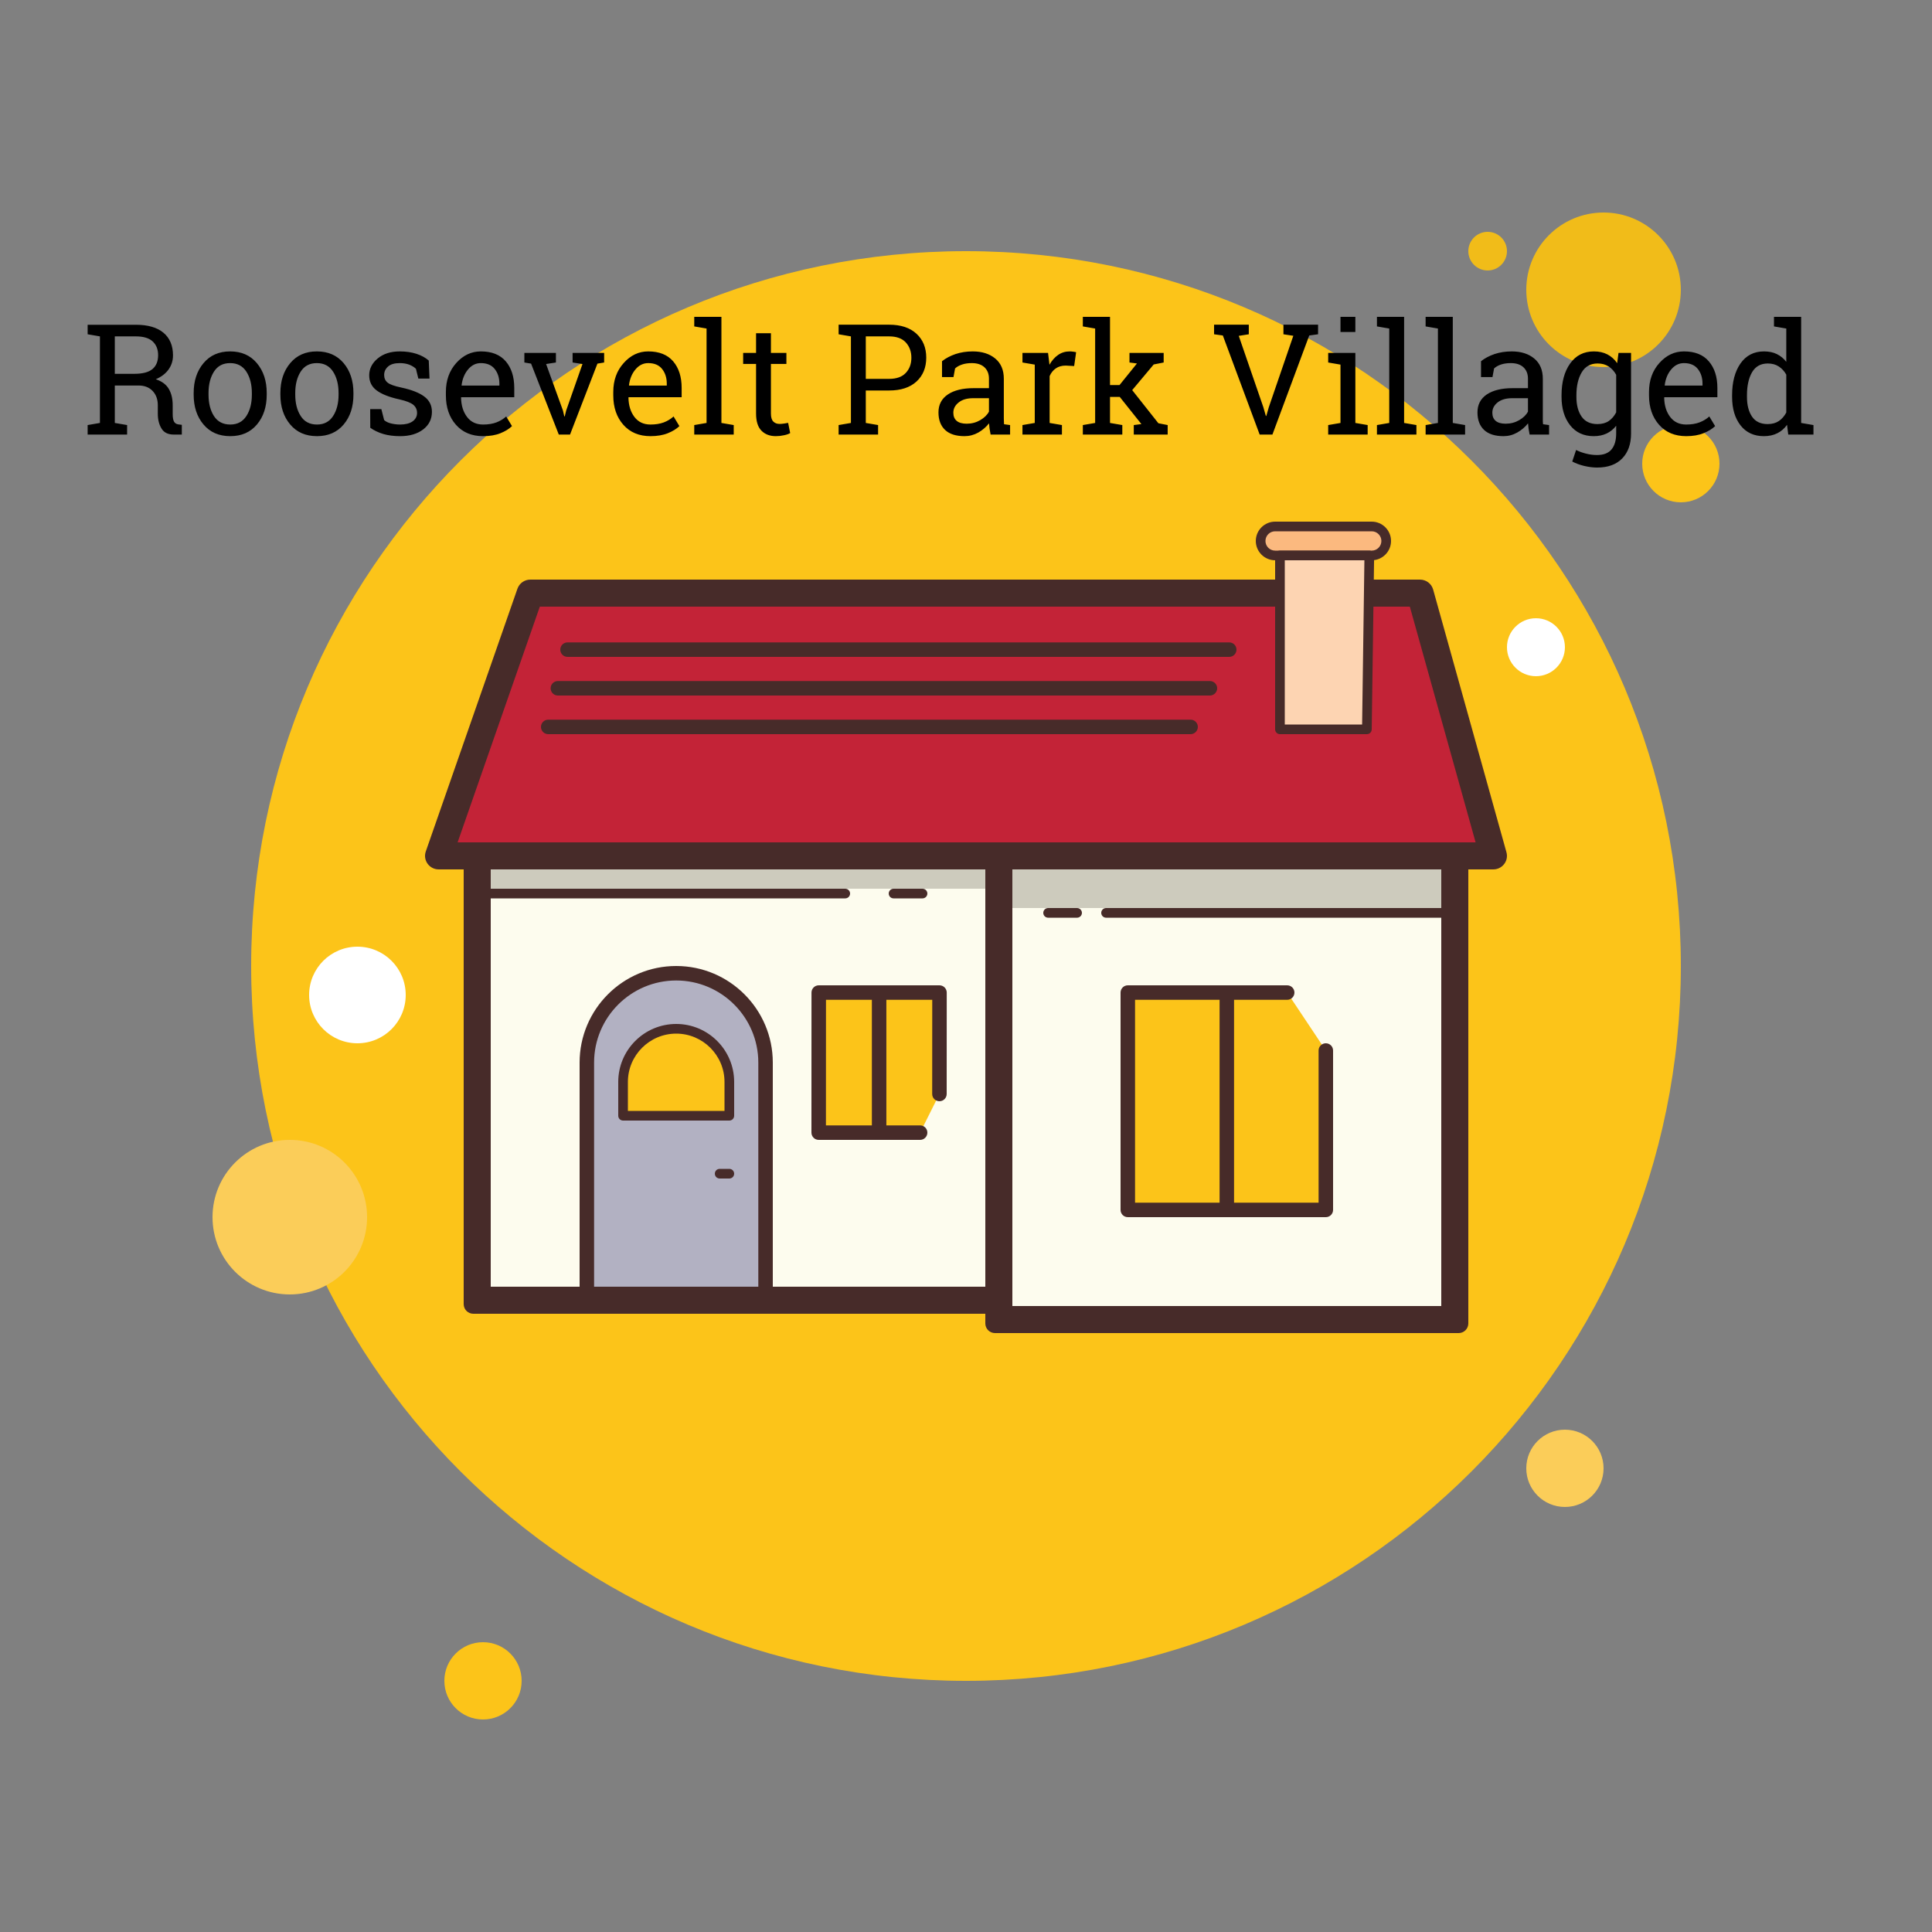<svg xmlns="http://www.w3.org/2000/svg" xmlns:xlink="http://www.w3.org/1999/xlink" viewBox="0,0,256,256" width="100px" height="100px" fill-rule="nonzero"><rect x="0" y="0" width="256" height="256" fill="#808080" stroke="none"/><g fill-opacity="0" fill="#dddddd" fill-rule="nonzero" stroke="none" stroke-width="1" stroke-linecap="butt" stroke-linejoin="miter" stroke-miterlimit="10" stroke-dasharray="" stroke-dashoffset="0" font-family="none" font-weight="none" font-size="none" text-anchor="none" style="mix-blend-mode: normal"><path d="M0,256v-256h256v256z" id="bgRectangle"></path></g><g fill="none" fill-rule="nonzero" stroke="none" stroke-width="1" stroke-linecap="butt" stroke-linejoin="miter" stroke-miterlimit="10" stroke-dasharray="" stroke-dashoffset="0" font-family="none" font-weight="none" font-size="none" text-anchor="none" style="mix-blend-mode: normal"><g transform="scale(2.56,2.56)"><path d="M77,12c-0.552,0 -1,0.448 -1,1c0,0.552 0.448,1 1,1c0.552,0 1,-0.448 1,-1c0,-0.552 -0.448,-1 -1,-1z" fill="#f1bc19"></path><path d="M50,13c-20.435,0 -37,16.565 -37,37c0,20.435 16.565,37 37,37c20.435,0 37,-16.565 37,-37c0,-20.435 -16.565,-37 -37,-37z" fill="#fcc419"></path><path d="M83,11c-2.209,0 -4,1.791 -4,4c0,2.209 1.791,4 4,4c2.209,0 4,-1.791 4,-4c0,-2.209 -1.791,-4 -4,-4z" fill="#f1bc19"></path><path d="M87,22c-1.105,0 -2,0.895 -2,2c0,1.105 0.895,2 2,2c1.105,0 2,-0.895 2,-2c0,-1.105 -0.895,-2 -2,-2z" fill="#fcc419"></path><path d="M81,74c-1.105,0 -2,0.895 -2,2c0,1.105 0.895,2 2,2c1.105,0 2,-0.895 2,-2c0,-1.105 -0.895,-2 -2,-2zM15,59c-2.209,0 -4,1.791 -4,4c0,2.209 1.791,4 4,4c2.209,0 4,-1.791 4,-4c0,-2.209 -1.791,-4 -4,-4z" fill="#fbcd59"></path><path d="M25,85c-1.105,0 -2,0.895 -2,2c0,1.105 0.895,2 2,2c1.105,0 2,-0.895 2,-2c0,-1.105 -0.895,-2 -2,-2z" fill="#fcc419"></path><path d="M18.5,49c-1.381,0 -2.5,1.119 -2.5,2.5c0,1.381 1.119,2.5 2.5,2.5c1.381,0 2.5,-1.119 2.5,-2.5c0,-1.381 -1.119,-2.5 -2.5,-2.5zM79.5,32c-0.828,0 -1.5,0.672 -1.5,1.5c0,0.828 0.672,1.5 1.5,1.5c0.828,0 1.5,-0.672 1.5,-1.5c0,-0.828 -0.672,-1.5 -1.5,-1.5z" fill="#ffffff"></path><g><path d="M25,44.6v22.4h27v1h23v-23.4z" fill="#fdfcee"></path><path d="M30.375,67c0,0 0,-9.446 0,-12c0,-2.554 2.071,-4.625 4.625,-4.625c2.554,0 4.625,2.071 4.625,4.625c0,1.364 0,12 0,12z" fill="#b2b1c2"></path><path d="M25,44.6v1.4h27v1h23v-2.4z" fill="#cdcbbd"></path><path d="M73.353,30.9h-45.767l-4.604,13.2h54.053z" fill="#c32337"></path><path d="M25.4,44h-1.4v23.5c0,0.276 0.224,0.5 0.5,0.5h27.5v-1.4h-26.6z" fill="#472b29"></path><path d="M74.6,44v23.6h-22.2v-23.6h-1.4v24.5c0,0.276 0.224,0.5 0.5,0.5h24c0.276,0 0.5,-0.224 0.5,-0.5v-24.5z" fill="#472b29"></path><path d="M72.973,31.4l3.404,12.2h-52.691l4.255,-12.2l45.032,0M73.498,30h-46.047c-0.301,0 -0.569,0.189 -0.668,0.471l-4.744,13.6c-0.158,0.455 0.182,0.929 0.668,0.929h54.586c0.467,0 0.805,-0.441 0.681,-0.887l-3.795,-13.6c-0.085,-0.303 -0.363,-0.513 -0.681,-0.513z" fill="#472b29"></path><path d="M63.625,34h-34.25c-0.207,0 -0.375,-0.168 -0.375,-0.375c0,-0.207 0.168,-0.375 0.375,-0.375h34.25c0.207,0 0.375,0.168 0.375,0.375c0,0.207 -0.168,0.375 -0.375,0.375zM62.625,36h-33.75c-0.207,0 -0.375,-0.168 -0.375,-0.375c0,-0.207 0.168,-0.375 0.375,-0.375h33.75c0.207,0 0.375,0.168 0.375,0.375c0,0.207 -0.168,0.375 -0.375,0.375zM61.625,38h-33.25c-0.207,0 -0.375,-0.168 -0.375,-0.375c0,-0.207 0.168,-0.375 0.375,-0.375h33.25c0.207,0 0.375,0.168 0.375,0.375c0,0.207 -0.168,0.375 -0.375,0.375z" fill="#472b29"></path><path d="M71,27.25c-0.349,0 -4.649,0 -5,0c-0.414,0 -0.75,0.336 -0.75,0.75c0,0.414 0.336,0.75 0.75,0.75c0.351,0 4.651,0 5,0c0.414,0 0.75,-0.336 0.75,-0.75c0,-0.414 -0.336,-0.75 -0.75,-0.75z" fill="#fbb97f"></path><path d="M71,29h-5c-0.551,0 -1,-0.449 -1,-1c0,-0.551 0.449,-1 1,-1h5c0.551,0 1,0.449 1,1c0,0.551 -0.449,1 -1,1zM66,27.5c-0.276,0 -0.5,0.224 -0.5,0.5c0,0.276 0.224,0.5 0.5,0.5h5c0.276,0 0.5,-0.224 0.5,-0.5c0,-0.276 -0.224,-0.5 -0.5,-0.5z" fill="#472b29"></path><path d="M70.75,37.75h-4.5v-9h4.625z" fill="#fdd4b2"></path><path d="M70.75,38h-4.5c-0.138,0 -0.25,-0.112 -0.25,-0.25v-9c0,-0.138 0.112,-0.25 0.25,-0.25h4.625c0.067,0 0.131,0.027 0.178,0.074c0.047,0.048 0.073,0.112 0.072,0.179l-0.125,9c-0.002,0.137 -0.113,0.247 -0.25,0.247zM66.5,37.5h4.003l0.118,-8.5h-4.121zM74.875,47.5h-17.625c-0.138,0 -0.25,-0.112 -0.25,-0.25c0,-0.138 0.112,-0.25 0.25,-0.25h17.625c0.138,0 0.25,0.112 0.25,0.25c0,0.138 -0.112,0.25 -0.25,0.25zM55.75,47.5h-1.5c-0.138,0 -0.25,-0.112 -0.25,-0.25c0,-0.138 0.112,-0.25 0.25,-0.25h1.5c0.138,0 0.25,0.112 0.25,0.25c0,0.138 -0.112,0.25 -0.25,0.25zM43.75,46.5h-18.625c-0.138,0 -0.25,-0.112 -0.25,-0.25c0,-0.138 0.112,-0.25 0.25,-0.25h18.625c0.138,0 0.25,0.112 0.25,0.25c0,0.138 -0.112,0.25 -0.25,0.25zM47.75,46.5h-1.5c-0.138,0 -0.25,-0.112 -0.25,-0.25c0,-0.138 0.112,-0.25 0.25,-0.25h1.5c0.138,0 0.25,0.112 0.25,0.25c0,0.138 -0.112,0.25 -0.25,0.25z" fill="#472b29"></path><path d="M68.625,54.375v8.25h-10.25v-11.25h8.25z" fill="#fcc419"></path><path d="M68.625,63h-10.25c-0.207,0 -0.375,-0.168 -0.375,-0.375v-11.25c0,-0.207 0.168,-0.375 0.375,-0.375h8.25c0.207,0 0.375,0.168 0.375,0.375c0,0.207 -0.168,0.375 -0.375,0.375h-7.875v10.5h9.5v-7.875c0,-0.207 0.168,-0.375 0.375,-0.375c0.207,0 0.375,0.168 0.375,0.375v8.25c0,0.207 -0.168,0.375 -0.375,0.375z" fill="#472b29"></path><path d="M63.5,63c-0.207,0 -0.375,-0.168 -0.375,-0.375v-11.25c0,-0.207 0.168,-0.375 0.375,-0.375c0.207,0 0.375,0.168 0.375,0.375v11.25c0,0.207 -0.168,0.375 -0.375,0.375z" fill="#472b29"></path><path d="M48.625,56.625l0.003,-5.25h-6.25l-0.003,7.25h5.25z" fill="#fcc419"></path><path d="M47.625,59h-5.25c-0.1,0 -0.195,-0.04 -0.265,-0.11c-0.07,-0.07 -0.11,-0.166 -0.11,-0.265l0.003,-7.25c0,-0.207 0.168,-0.375 0.375,-0.375h6.25c0.1,0 0.195,0.04 0.265,0.11c0.07,0.07 0.11,0.166 0.11,0.265l-0.003,5.25c0,0.207 -0.168,0.375 -0.375,0.375v0c-0.208,0 -0.375,-0.168 -0.375,-0.375l0.003,-4.875h-5.5l-0.003,6.5h4.875c0.207,0 0.375,0.168 0.375,0.375c0,0.207 -0.168,0.375 -0.375,0.375z" fill="#472b29"></path><path d="M45.503,58.987c-0.207,0 -0.375,-0.168 -0.375,-0.375v-7.237c0,-0.207 0.168,-0.375 0.375,-0.375c0.207,0 0.375,0.168 0.375,0.375v7.237c0,0.207 -0.168,0.375 -0.375,0.375zM39.625,67.375c-0.207,0 -0.375,-0.168 -0.375,-0.375v-12c0,-2.343 -1.907,-4.25 -4.25,-4.25c-2.343,0 -4.25,1.907 -4.25,4.25v12c0,0.207 -0.168,0.375 -0.375,0.375c-0.207,0 -0.375,-0.168 -0.375,-0.375v-12c0,-2.757 2.243,-5 5,-5c2.757,0 5,2.243 5,5v12c0,0.207 -0.168,0.375 -0.375,0.375z" fill="#472b29"></path><path d="M37.75,56c0,0.547 0,1.75 0,1.75h-5.5c0,0 0,-0.231 0,-1.75c0,-1.519 1.231,-2.75 2.75,-2.75c1.519,0 2.75,1.231 2.75,2.75z" fill="#fcc419"></path><path d="M37.75,58h-5.5c-0.138,0 -0.25,-0.112 -0.25,-0.25v-1.75c0,-1.654 1.346,-3 3,-3c1.654,0 3,1.346 3,3v1.75c0,0.138 -0.112,0.25 -0.25,0.25zM32.5,57.5h5v-1.5c0,-1.378 -1.122,-2.5 -2.5,-2.5c-1.378,0 -2.5,1.122 -2.5,2.5zM37.75,61h-0.5c-0.138,0 -0.25,-0.112 -0.25,-0.25c0,-0.138 0.112,-0.25 0.25,-0.25h0.5c0.138,0 0.25,0.112 0.25,0.25c0,0.138 -0.112,0.25 -0.25,0.25z" fill="#472b29"></path></g></g></g><g fill="#000000" fill-rule="nonzero" stroke="none" stroke-width="1" stroke-linecap="butt" stroke-linejoin="miter" stroke-miterlimit="10" stroke-dasharray="" stroke-dashoffset="0" font-family="none" font-weight="none" font-size="none" text-anchor="none" style="mix-blend-mode: normal"><g><path d="M13.242,43.033h4.76c1.587,0 2.803,0.35 3.65,1.05c0.847,0.707 1.27,1.707 1.27,3v0c0,0.707 -0.197,1.333 -0.59,1.88c-0.393,0.547 -0.957,0.977 -1.69,1.29v0c0.793,0.26 1.367,0.683 1.72,1.27c0.347,0.587 0.52,1.31 0.52,2.17v0v1.17c0,0.447 0.057,0.777 0.17,0.99c0.113,0.213 0.3,0.34 0.56,0.38v0l0.48,0.06v1.29h-1.06c-0.767,0 -1.31,-0.267 -1.63,-0.8c-0.327,-0.533 -0.49,-1.18 -0.49,-1.94v0v-1.13c0,-0.793 -0.23,-1.43 -0.69,-1.91c-0.46,-0.48 -1.077,-0.72 -1.85,-0.72v0h-3.16v4.96l1.63,0.28v1.26h-5.23v-1.26l1.63,-0.28v-11.47l-1.63,-0.28v-1.26zM15.212,44.573v4.96h2.59c1.1,0 1.9,-0.21 2.4,-0.63c0.5,-0.42 0.75,-1.033 0.75,-1.84v0c0,-0.767 -0.24,-1.373 -0.72,-1.82c-0.48,-0.447 -1.223,-0.67 -2.23,-0.67v0zM25.662,52.293v-0.22c0,-1.6 0.433,-2.917 1.3,-3.95c0.867,-1.04 2.043,-1.56 3.53,-1.56v0c1.493,0 2.673,0.517 3.54,1.55c0.873,1.033 1.31,2.353 1.31,3.96v0v0.22c0,1.613 -0.433,2.933 -1.3,3.96c-0.867,1.027 -2.043,1.54 -3.53,1.54v0c-1.5,0 -2.683,-0.517 -3.55,-1.55c-0.867,-1.027 -1.3,-2.343 -1.3,-3.95zM27.632,52.073v0.22c0,1.147 0.24,2.093 0.72,2.84c0.487,0.747 1.207,1.12 2.16,1.12v0c0.933,0 1.643,-0.373 2.13,-1.12c0.487,-0.747 0.73,-1.693 0.73,-2.84v0v-0.22c0,-1.133 -0.243,-2.077 -0.73,-2.83c-0.487,-0.753 -1.203,-1.13 -2.15,-1.13v0c-0.947,0 -1.66,0.377 -2.14,1.13c-0.48,0.753 -0.72,1.697 -0.72,2.83zM37.152,52.293v-0.22c0,-1.6 0.433,-2.917 1.3,-3.95c0.867,-1.04 2.043,-1.56 3.53,-1.56v0c1.493,0 2.677,0.517 3.55,1.55c0.867,1.033 1.3,2.353 1.3,3.96v0v0.22c0,1.613 -0.433,2.933 -1.3,3.96c-0.867,1.027 -2.043,1.54 -3.53,1.54v0c-1.5,0 -2.683,-0.517 -3.55,-1.55c-0.867,-1.027 -1.3,-2.343 -1.3,-3.95zM39.122,52.073v0.22c0,1.147 0.243,2.093 0.73,2.84c0.48,0.747 1.197,1.12 2.15,1.12v0c0.933,0 1.643,-0.373 2.13,-1.12c0.487,-0.747 0.73,-1.693 0.73,-2.84v0v-0.22c0,-1.133 -0.243,-2.077 -0.73,-2.83c-0.487,-0.753 -1.203,-1.13 -2.15,-1.13v0c-0.947,0 -1.66,0.377 -2.14,1.13c-0.48,0.753 -0.72,1.697 -0.72,2.83zM56.812,47.773l0.1,2.39h-1.48l-0.32,-1.3c-0.24,-0.227 -0.54,-0.41 -0.9,-0.55c-0.367,-0.133 -0.78,-0.2 -1.24,-0.2v0c-0.7,0 -1.22,0.153 -1.56,0.46c-0.34,0.307 -0.51,0.677 -0.51,1.11v0c0,0.427 0.15,0.763 0.45,1.01c0.3,0.247 0.91,0.467 1.83,0.66v0c1.367,0.293 2.383,0.693 3.05,1.2c0.667,0.5 1,1.173 1,2.02v0c0,0.96 -0.387,1.737 -1.16,2.33c-0.78,0.593 -1.797,0.89 -3.05,0.89v0c-0.82,0 -1.557,-0.093 -2.21,-0.28c-0.653,-0.193 -1.237,-0.47 -1.75,-0.83v0l-0.01,-2.47h1.48l0.37,1.45c0.227,0.207 0.537,0.357 0.93,0.45c0.387,0.093 0.783,0.14 1.19,0.14v0c0.7,0 1.25,-0.14 1.65,-0.42c0.393,-0.287 0.59,-0.66 0.59,-1.12v0c0,-0.433 -0.163,-0.79 -0.49,-1.07c-0.333,-0.28 -0.96,-0.523 -1.88,-0.73v0c-1.313,-0.287 -2.303,-0.677 -2.97,-1.17c-0.667,-0.493 -1,-1.16 -1,-2v0c0,-0.88 0.377,-1.63 1.13,-2.25c0.747,-0.62 1.72,-0.93 2.92,-0.93v0c0.82,0 1.557,0.107 2.21,0.32c0.653,0.213 1.197,0.51 1.63,0.89zM64.012,57.793v0c-1.507,0 -2.703,-0.5 -3.59,-1.5c-0.893,-1.007 -1.34,-2.31 -1.34,-3.91v0v-0.44c0,-1.54 0.457,-2.82 1.37,-3.84c0.92,-1.027 2.007,-1.54 3.26,-1.54v0c1.453,0 2.557,0.44 3.31,1.32c0.747,0.88 1.12,2.053 1.12,3.52v0v1.23h-7.02l-0.03,0.05c0.02,1.04 0.283,1.893 0.79,2.56c0.507,0.673 1.217,1.01 2.13,1.01v0c0.667,0 1.253,-0.093 1.76,-0.28c0.5,-0.193 0.933,-0.457 1.3,-0.79v0l0.77,1.28c-0.387,0.373 -0.897,0.687 -1.53,0.94c-0.64,0.26 -1.407,0.39 -2.3,0.39zM63.712,48.113v0c-0.66,0 -1.223,0.28 -1.69,0.84c-0.467,0.553 -0.753,1.25 -0.86,2.09v0l0.02,0.05h4.99v-0.26c0,-0.773 -0.207,-1.42 -0.62,-1.94c-0.413,-0.52 -1.027,-0.78 -1.84,-0.78zM73.662,46.763v1.27l-1.3,0.2l2.23,6.16l0.18,0.78h0.06l0.19,-0.78l2.16,-6.16l-1.31,-0.2v-1.27h4.18v1.27l-0.89,0.15l-3.63,9.4h-1.49l-3.67,-9.4l-0.89,-0.15v-1.27zM86.192,57.793v0c-1.507,0 -2.703,-0.5 -3.59,-1.5c-0.893,-1.007 -1.34,-2.31 -1.34,-3.91v0v-0.44c0,-1.54 0.46,-2.82 1.38,-3.84c0.913,-1.027 1.997,-1.54 3.25,-1.54v0c1.453,0 2.557,0.44 3.31,1.32c0.747,0.88 1.12,2.053 1.12,3.52v0v1.23h-7.02l-0.03,0.05c0.02,1.04 0.283,1.893 0.79,2.56c0.507,0.673 1.217,1.01 2.13,1.01v0c0.667,0 1.253,-0.093 1.76,-0.28c0.5,-0.193 0.933,-0.457 1.3,-0.79v0l0.77,1.28c-0.387,0.373 -0.897,0.687 -1.53,0.94c-0.64,0.26 -1.407,0.39 -2.3,0.39zM85.892,48.113v0c-0.66,0 -1.223,0.28 -1.69,0.84c-0.467,0.553 -0.753,1.25 -0.86,2.09v0l0.02,0.05h4.99v-0.26c0,-0.773 -0.207,-1.42 -0.62,-1.94c-0.413,-0.52 -1.027,-0.78 -1.84,-0.78zM93.622,43.533l-1.63,-0.28v-1.27h3.6v14.06l1.63,0.28v1.26h-5.23v-1.26l1.63,-0.28zM100.182,44.153h1.97v2.61h2.05v1.46h-2.05v6.57c0,0.507 0.107,0.863 0.32,1.07c0.207,0.207 0.483,0.31 0.83,0.31v0c0.173,0 0.37,-0.017 0.59,-0.05c0.213,-0.027 0.393,-0.057 0.54,-0.09v0l0.27,1.35c-0.187,0.12 -0.46,0.217 -0.82,0.29c-0.36,0.08 -0.72,0.12 -1.08,0.12v0c-0.8,0 -1.437,-0.243 -1.91,-0.73c-0.473,-0.48 -0.71,-1.237 -0.71,-2.27v0v-6.57h-1.71v-1.46h1.71zM112.752,43.023h5.06c1.553,0 2.763,0.4 3.63,1.2c0.86,0.8 1.29,1.853 1.29,3.16v0c0,1.32 -0.43,2.377 -1.29,3.17c-0.867,0.793 -2.077,1.19 -3.63,1.19v0h-3.09v4.3l1.63,0.28v1.26h-5.23v-1.26l1.63,-0.28v-11.47l-1.63,-0.28v-1.27zM114.722,44.573v5.63h3.09c0.987,0 1.727,-0.267 2.22,-0.8c0.487,-0.527 0.73,-1.193 0.73,-2v0c0,-0.807 -0.243,-1.48 -0.73,-2.02c-0.493,-0.54 -1.233,-0.81 -2.22,-0.81v0zM133.842,57.583h-2.58c-0.06,-0.293 -0.107,-0.557 -0.14,-0.79c-0.033,-0.233 -0.057,-0.467 -0.07,-0.7v0c-0.38,0.487 -0.853,0.893 -1.42,1.22c-0.573,0.32 -1.183,0.48 -1.83,0.48v0c-1.127,0 -1.983,-0.273 -2.57,-0.82c-0.587,-0.553 -0.88,-1.33 -0.88,-2.33v0c0,-1.027 0.417,-1.82 1.25,-2.38c0.827,-0.553 1.963,-0.83 3.41,-0.83v0h2.03v-1.26c0,-0.633 -0.2,-1.137 -0.6,-1.51c-0.4,-0.367 -0.957,-0.55 -1.67,-0.55v0c-0.493,0 -0.927,0.063 -1.3,0.19c-0.38,0.127 -0.687,0.3 -0.92,0.52v0l-0.21,1.14h-1.52v-2.1c0.493,-0.393 1.09,-0.71 1.79,-0.95c0.7,-0.233 1.46,-0.35 2.28,-0.35v0c1.227,0 2.22,0.313 2.98,0.94c0.76,0.627 1.14,1.523 1.14,2.69v0v5.21c0,0.14 0.003,0.277 0.01,0.41c0,0.133 0.007,0.267 0.02,0.4v0l0.8,0.11zM128.092,56.143v0c0.653,0 1.25,-0.157 1.79,-0.47c0.54,-0.313 0.927,-0.69 1.16,-1.13v0v-1.78h-2.1c-0.807,0 -1.443,0.187 -1.91,0.56c-0.473,0.373 -0.71,0.827 -0.71,1.36v0c0,0.473 0.147,0.833 0.44,1.08c0.293,0.253 0.737,0.38 1.33,0.38zM137.112,48.313l-1.63,-0.28v-1.27h3.39l0.19,1.57c0.307,-0.553 0.687,-0.987 1.14,-1.3c0.447,-0.313 0.96,-0.47 1.54,-0.47v0c0.153,0 0.313,0.013 0.48,0.04c0.16,0.02 0.283,0.043 0.37,0.07v0l-0.26,1.83l-1.12,-0.06c-0.52,0 -0.957,0.123 -1.31,0.37c-0.353,0.24 -0.627,0.58 -0.82,1.02v0v6.21l1.63,0.28v1.26h-5.23v-1.26l1.63,-0.28zM145.112,43.533l-1.63,-0.28v-1.27h3.6v9.04h1.26l2.31,-2.86l-0.99,-0.13v-1.27h4.53v1.27l-1.32,0.26l-2.85,3.4l3.47,4.39l1.23,0.24v1.26h-4.49v-1.26l1.01,-0.13l-2.87,-3.6h-1.29v3.45l1.63,0.28v1.26h-5.23v-1.26l1.63,-0.28zM165.472,43.023v1.27l-1.33,0.21l3.26,9.46l0.33,1.15h0.06l0.33,-1.15l3.25,-9.47l-1.31,-0.2v-1.27h4.59v1.27l-1.17,0.16l-4.88,13.13h-1.69l-4.88,-13.13l-1.16,-0.16v-1.27zM175.992,57.583v-1.26l1.63,-0.28v-7.73l-1.63,-0.28v-1.27h3.6v9.28l1.63,0.28v1.26zM179.592,41.983v2.01h-1.97v-2.01zM184.082,43.533l-1.63,-0.28v-1.27h3.6v14.06l1.63,0.28v1.26h-5.23v-1.26l1.63,-0.28zM190.532,43.533l-1.63,-0.28v-1.27h3.6v14.06l1.63,0.28v1.26h-5.23v-1.26l1.63,-0.28zM205.262,57.583h-2.58c-0.06,-0.293 -0.107,-0.557 -0.14,-0.79c-0.033,-0.233 -0.057,-0.467 -0.07,-0.7v0c-0.38,0.487 -0.857,0.893 -1.43,1.22c-0.567,0.32 -1.173,0.48 -1.82,0.48v0c-1.127,0 -1.983,-0.273 -2.57,-0.82c-0.587,-0.553 -0.88,-1.33 -0.88,-2.33v0c0,-1.027 0.413,-1.82 1.24,-2.38c0.833,-0.553 1.973,-0.83 3.42,-0.83v0h2.03v-1.26c0,-0.633 -0.2,-1.137 -0.6,-1.51c-0.4,-0.367 -0.957,-0.55 -1.67,-0.55v0c-0.493,0 -0.93,0.063 -1.31,0.19c-0.373,0.127 -0.677,0.3 -0.91,0.52v0l-0.21,1.14h-1.52v-2.1c0.493,-0.393 1.09,-0.71 1.79,-0.95c0.7,-0.233 1.46,-0.35 2.28,-0.35v0c1.227,0 2.22,0.313 2.98,0.94c0.76,0.627 1.14,1.523 1.14,2.69v0v5.21c0,0.14 0,0.277 0,0.41c0.007,0.133 0.017,0.267 0.03,0.4v0l0.8,0.11zM199.512,56.143v0c0.653,0 1.25,-0.157 1.79,-0.47c0.54,-0.313 0.927,-0.69 1.16,-1.13v0v-1.78h-2.1c-0.807,0 -1.447,0.187 -1.92,0.56c-0.467,0.373 -0.7,0.827 -0.7,1.36v0c0,0.473 0.147,0.833 0.44,1.08c0.293,0.253 0.737,0.38 1.33,0.38zM206.912,52.583v-0.21c0,-1.74 0.38,-3.143 1.14,-4.21c0.76,-1.067 1.81,-1.6 3.15,-1.6v0c0.68,0 1.277,0.133 1.79,0.4c0.513,0.267 0.943,0.653 1.29,1.16v0l0.18,-1.36h1.66v10.68c0,1.4 -0.39,2.5 -1.17,3.3c-0.78,0.807 -1.89,1.21 -3.33,1.21v0c-0.52,0 -1.083,-0.07 -1.69,-0.21c-0.607,-0.147 -1.14,-0.343 -1.6,-0.59v0l0.51,-1.53c0.367,0.193 0.8,0.353 1.3,0.48c0.5,0.127 0.987,0.19 1.46,0.19v0c0.88,0 1.523,-0.247 1.93,-0.74c0.413,-0.493 0.62,-1.197 0.62,-2.11v0v-1.03c-0.353,0.453 -0.777,0.797 -1.27,1.03c-0.493,0.233 -1.06,0.35 -1.7,0.35v0c-1.327,0 -2.37,-0.48 -3.13,-1.44c-0.76,-0.96 -1.14,-2.217 -1.14,-3.77zM208.882,52.373v0.21c0,1.087 0.23,1.96 0.69,2.62c0.46,0.66 1.16,0.99 2.1,0.99v0c0.593,0 1.09,-0.133 1.49,-0.4c0.4,-0.273 0.73,-0.657 0.99,-1.15v0v-4.98c-0.253,-0.46 -0.583,-0.827 -0.99,-1.1c-0.407,-0.267 -0.897,-0.4 -1.47,-0.4v0c-0.94,0 -1.643,0.393 -2.11,1.18c-0.467,0.787 -0.7,1.797 -0.7,3.03zM223.432,57.793v0c-1.507,0 -2.703,-0.5 -3.59,-1.5c-0.893,-1.007 -1.34,-2.31 -1.34,-3.91v0v-0.44c0,-1.54 0.457,-2.82 1.37,-3.84c0.92,-1.027 2.007,-1.54 3.26,-1.54v0c1.453,0 2.553,0.44 3.3,1.32c0.753,0.88 1.13,2.053 1.13,3.52v0v1.23h-7.02l-0.03,0.05c0.02,1.04 0.283,1.893 0.79,2.56c0.507,0.673 1.217,1.01 2.13,1.01v0c0.667,0 1.25,-0.093 1.75,-0.28c0.507,-0.193 0.943,-0.457 1.31,-0.79v0l0.77,1.28c-0.387,0.373 -0.9,0.687 -1.54,0.94c-0.633,0.26 -1.397,0.39 -2.29,0.39zM223.132,48.113v0c-0.66,0 -1.223,0.28 -1.69,0.84c-0.467,0.553 -0.753,1.25 -0.86,2.09v0l0.02,0.05h4.99v-0.26c0,-0.773 -0.207,-1.42 -0.62,-1.94c-0.413,-0.52 -1.027,-0.78 -1.84,-0.78zM236.952,57.583l-0.16,-1.29c-0.353,0.493 -0.787,0.867 -1.3,1.12c-0.507,0.253 -1.097,0.38 -1.77,0.38v0c-1.32,0 -2.353,-0.48 -3.1,-1.44c-0.74,-0.953 -1.11,-2.21 -1.11,-3.77v0v-0.21c0,-1.74 0.37,-3.143 1.11,-4.21c0.747,-1.067 1.787,-1.6 3.12,-1.6v0c0.64,0 1.203,0.117 1.69,0.35c0.493,0.24 0.913,0.583 1.26,1.03v0v-4.41l-1.63,-0.28v-1.27h1.63h1.97v14.06l1.63,0.28v1.26zM231.482,52.373v0.21c0,1.087 0.223,1.96 0.67,2.62c0.447,0.66 1.137,0.99 2.07,0.99v0c0.587,0 1.08,-0.133 1.48,-0.4c0.4,-0.267 0.73,-0.643 0.99,-1.13v0v-5.02c-0.253,-0.453 -0.583,-0.813 -0.99,-1.08c-0.407,-0.267 -0.893,-0.4 -1.46,-0.4v0c-0.94,0 -1.637,0.39 -2.09,1.17c-0.447,0.78 -0.67,1.793 -0.67,3.04z"></path></g></g></svg>